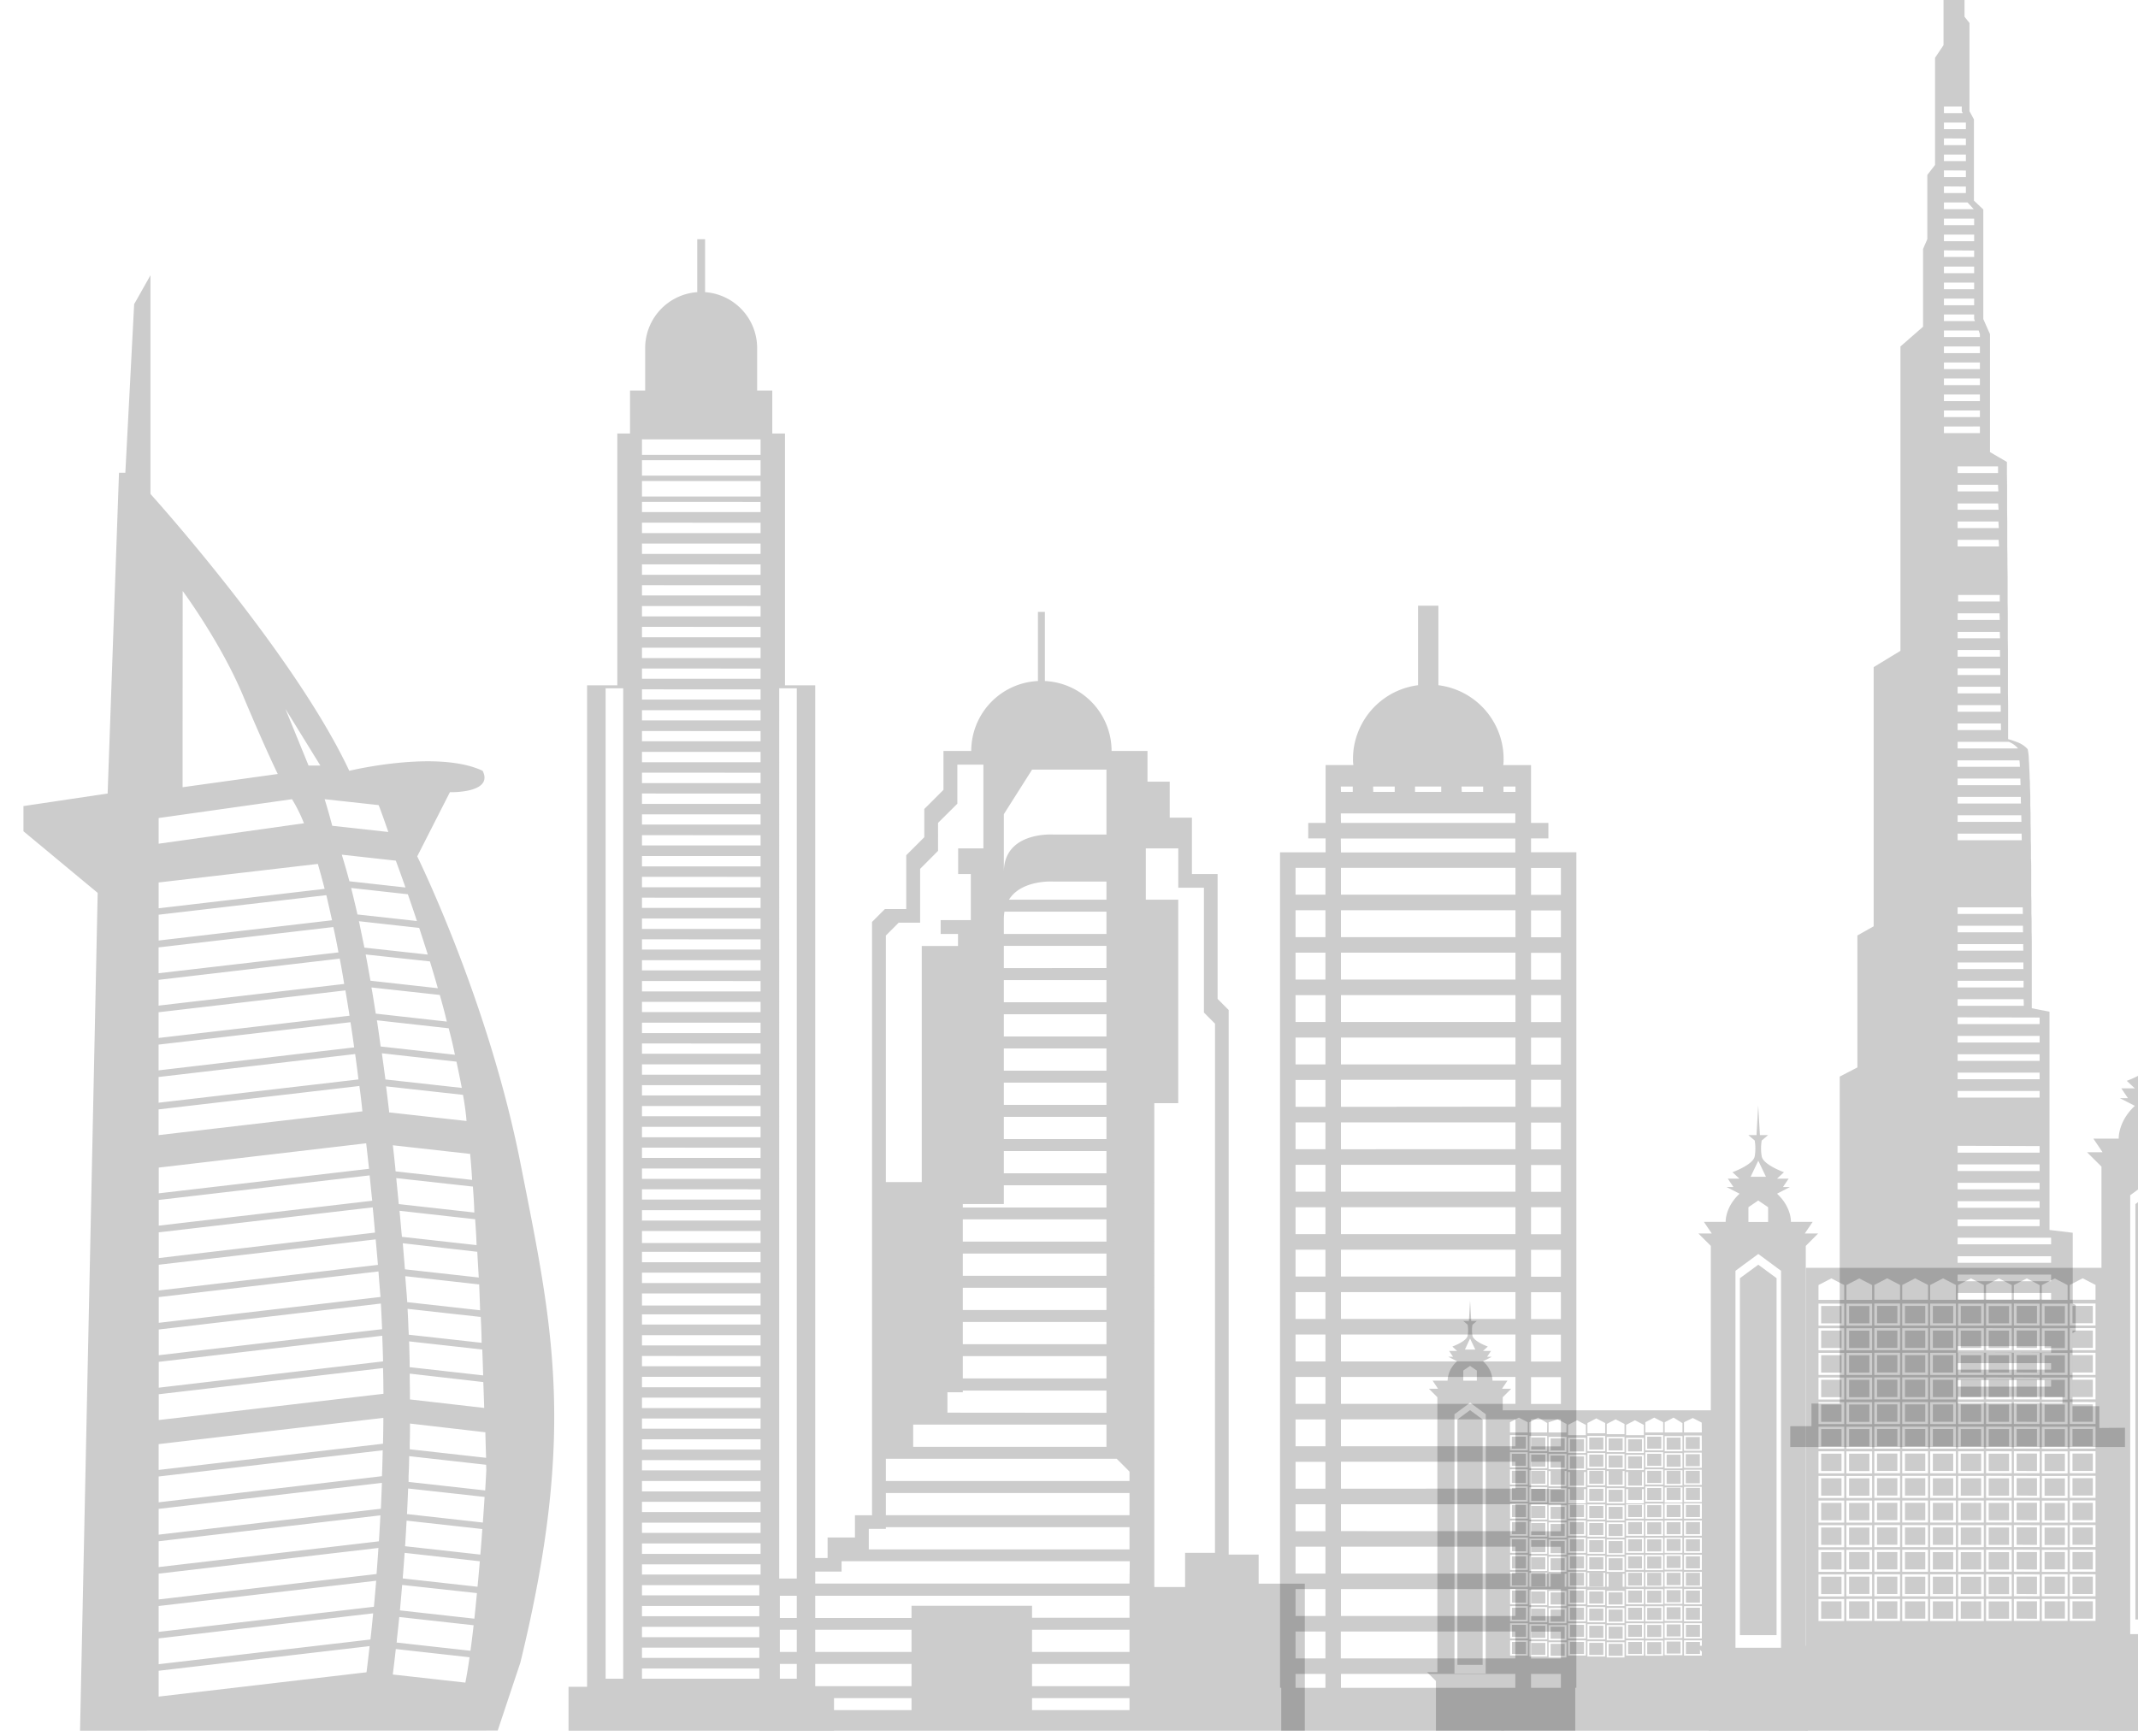 <svg xmlns="http://www.w3.org/2000/svg" viewBox="0 0 615.75 500"><defs><style>.cls-1{opacity:0.2;}</style></defs><g id="OBJECT"><g class="cls-1"><path d="M604.62,411.27V405H596.9V384l.91-.61v-7.55l-.85-.38V355.05l-6.7-.81V291.39l-5.1-1s0-.26,0-.75,0-1.09,0-1.91,0-2.06,0-3.38c0-.6,0-1.24,0-1.91,0-1,0-2.18,0-3.38,0-.62,0-1.25,0-1.9,0-1.08,0-2.22,0-3.39,0-.62,0-1.25,0-1.9,0-1.11,0-2.23-.05-3.39,0-.63,0-1.27,0-1.9,0-1.11,0-2.25-.06-3.39,0-.61,0-1.26,0-1.9,0-1.12,0-2.24-.05-3.38,0-.64,0-1.27,0-1.91,0-1.12,0-2.26,0-3.38,0-.64,0-1.27,0-1.91,0-1.13,0-2.26-.07-3.38,0-.63,0-1.27,0-1.9,0-1.14,0-2.28-.06-3.39,0-.65,0-1.28,0-1.9,0-1.16-.05-2.28-.06-3.39,0-.65,0-1.28,0-1.9,0-1.17-.07-2.29-.08-3.39,0-.65,0-1.28,0-1.9,0-1.19-.08-2.32-.1-3.38,0-.67,0-1.3-.08-1.91,0-1.25-.08-2.39-.13-3.38,0-.7-.07-1.34-.1-1.91a16.29,16.29,0,0,0-.32-3.1c0-.1-.12-.18-.18-.28a7.63,7.63,0,0,0-3-1.9,22.56,22.56,0,0,0-2.47-.82l0-2.57,0-1.9,0-3.39,0-1.9-.05-3.38,0-1.91,0-3.38,0-1.91,0-3.38,0-1.91-.05-3.38,0-1.9,0-3.39v-1.9l-.05-3.39,0-1.9,0-3.39,0-1.9-.05-3.38,0-1.91-.05-3.38,0-1.91,0-3.38,0-1.9-.05-3.39,0-1.9,0-3.39v-1.9l-.05-3.39,0-1.9v-1.32l-4.88-2.84v-34l-.46-1-1.2-2.72-.26-.6V60.33l-.15-.13-2-1.9-.55-.5V34.4l-1-1.86-.28-.49V6.64l-1.43-1.83v-12h-1l-2-48.82-.82,26.23-.81,1.63v13.44l-1.42,2.83V13l-2.44,3.65V47.51l-2.23,2.87v18.5l-1.23,2.84V94.1l-6.51,5.69v87.66l-7.71,4.69v74.65l-4.69,2.64v38l-5.08,2.64v94.18H521.7v6.51h-6.1v6H612v-5.55Zm-13.89-54.79v1.91H563.8v-1.91Zm-26.93,38v-1.88h26.93v1.88Zm26.93,3v1.89H563.8v-1.89Zm-26.93-7.88v-1.89h26.93v1.89Zm0-15.31v-1.9h26.93v1.9Zm0-5.29v-1.9h26.93V369Zm0-5.29v-1.9h26.93v1.9Zm23.61-60.07v1.9H563.8v-1.9Zm-23.61-3.39v-1.9h23.61v1.9Zm23.61,8.68v1.9H563.8v-1.9Zm0,5.29v1.9H563.8v-1.9Zm0,15.86v1.9H563.8V330Zm0,5.29v1.9H563.8v-1.9Zm0,5.29v1.9H563.8v-1.9Zm0,5.29v1.9H563.8v-1.9Zm0,5.28v1.91H563.8v-1.91Zm0-58.17v1.9H563.8V293Zm-4.56-3.38H563.8v-1.91h19C582.85,288.55,582.85,289.18,582.85,289.64Zm-.05-5.29h-19v-1.91h19C582.8,283.11,582.8,283.75,582.8,284.35Zm0-5.29h-19v-1.9h18.94C582.74,277.81,582.74,278.44,582.75,279.06Zm0-5.29H563.8v-1.9h18.89C582.69,272.52,582.71,273.15,582.71,273.77Zm-.07-5.29H563.8v-1.9h18.82C582.62,267.21,582.62,267.85,582.64,268.48Zm-.06-5.29H563.8v-1.9h18.76C582.56,261.93,582.58,262.58,582.58,263.19ZM582.27,242H563.8v-1.9h18.43C582.25,240.76,582.25,241.39,582.27,242Zm-.1-5.29H563.8v-1.9h18.34C582.15,235.47,582.17,236.1,582.17,236.75Zm-.12-5.29H563.8v-1.9H582C582,230.18,582,230.81,582.05,231.46Zm-.13-5.28H563.8v-1.91h18.06C581.89,224.88,581.91,225.51,581.92,226.18Zm-.17-5.29h-18V219h17.85C581.68,219.55,581.71,220.19,581.75,220.89Zm-3.21-7.19a6.77,6.77,0,0,1,2.67,1.9H563.8v-1.9Zm-2.24-3.39H563.8v-1.9h12.46Zm-.07-5.29H563.8v-1.9h12.41Zm-.06-5.28H563.8v-1.91h12.33Zm-.07-5.29H563.8v-1.91h12.27Zm-.08-5.29H563.8v-1.91H576Zm0-5.29H563.8V182h12.14Zm-.08-5.29H563.8v-1.9h12.07Zm0-5.29h-12v-1.9h12Zm-.21-15.86H563.8v-1.91h11.8Zm-.07-5.29H563.8v-1.9h11.75Zm-.06-5.29H563.8V145h11.67Zm-.07-5.29H563.8v-1.9h11.62Zm-.09-7.19,0,1.9H563.8v-1.9ZM594,404.21H563.8v-1.89H594ZM570.22,122.83v1.91H559.86v-1.91Zm0-4.6v1.9H559.86v-1.9Zm0-4.61v1.91H559.86v-1.91Zm0-4.62v1.91H559.86V109Zm0-4.6v1.9H559.86v-1.9Zm0-4.61v1.91H559.86V99.79Zm0-3.56v.85H559.86V95.19h10Zm-1.44-3.76h-8.92v-1.9h8.7v1.3ZM568.56,86v1.91h-8.7V86Zm0-4.6v1.9h-8.7v-1.9Zm0-4.62v1.9h-8.7v-1.9Zm0-4.61V74h-8.7v-1.9Zm0-4.6v1.9h-8.7v-1.9Zm0-4.62v1.9h-8.7v-1.9Zm-.13-2.71h-8.57V58.3h6.8Zm-2.25-6.51V55.6h-6.32V53.69Zm0-4.62V51h-6.32V49.07Zm0-4.6v1.9h-6.32v-1.9Zm0-4.61v1.91h-6.32V39.86Zm0-4.6v1.9h-6.32v-1.9Zm-.9-2.72h-5.42v-1.9H565v1.41Z"/></g><g class="cls-1"><path d="M23.05,498.46l5.08-241.3L6.75,239.41v-7.25L31,228.54l3.27-92.39H36.1L38.64,87.6l4.7-8.33v63S84.65,188,100.59,222c0,0,25.36-6.16,38.41,0,3.26,6.52-9.43,6.16-9.43,6.16l-9.41,18.48s20.47,41.48,29.7,88.22,16.31,77.17,0,144l-6.52,19.56ZM52.58,226.73,80,222.92S76.5,215.86,70,200.37s-17.39-30.16-17.39-30.16Zm36.28-6.25h3.4L82.2,204.17Zm-4.76,9.7L45.69,235.6V243l41.85-5.89A43.86,43.86,0,0,0,84.1,230.18Zm7.44,18.64-45.85,5.34v7.44L93.5,256C92.82,253.38,92.17,251,91.54,248.82Zm2.41,9-48.26,5.63v7.43l49.94-5.83Q94.78,261.22,94,257.86ZM96,267l-50.33,5.86v7.44l51.81-6C97,271.64,96.5,269.23,96,267Zm1.82,9.1-52.15,6.11v7.42l53.46-6.24C98.71,280.79,98.28,278.36,97.84,276.05Zm1.63,9.15-53.78,6.29v7.41l55-6.41C100.26,290,99.87,287.53,99.47,285.2Zm1.46,9.16-55.24,6.45v7.42L102,301.66C101.65,299.14,101.3,296.71,100.93,294.36Zm1.35,9.17-56.59,6.61v7.41l57.57-6.71C102.93,308.31,102.6,305.88,102.28,303.53Zm1.22,9.2-57.81,6.74v7.41l58.7-6.85Q104,316.28,103.5,312.73Zm2,16.5-59.76,7v7.41l60.57-7.06C106,334.07,105.74,331.62,105.45,329.23Zm1,9.24-60.76,7.08V353l61.48-7.17C106.93,343.29,106.69,340.86,106.45,338.47Zm.89,9.21-61.65,7.2v7.41L108,355C107.8,352.51,107.58,350.08,107.34,347.68Zm.85,9.22-62.5,7.31v7.41l63.13-7.37C108.63,361.75,108.41,359.29,108.19,356.9Zm.78,9.24-63.28,7.39v7.41l63.87-7.45C109.37,371,109.17,368.55,109,366.14Zm.72,9.24-64,7.48v7.41l64.33-7.5Q109.89,379.1,109.69,375.38Zm.39,9.28-64.39,7.52v7.44l64.61-7.57C110.26,389.62,110.19,387.14,110.08,384.66Zm.24,9.31-64.63,7.54v7.43l64.72-7.56C110.41,398.92,110.39,396.47,110.32,394ZM45.69,415.92v7.44l64.61-7.55c.07-2.45.09-4.93.11-7.45Zm0,9.33v7.43L110,425.16c.11-2.44.17-4.93.22-7.46Zm0,9.32V442l64-7.46v0c.11-2.44.22-4.91.3-7.46Zm0,9.33v7.44l63.44-7.42c.15-2.41.3-4.91.43-7.48Zm0,9.33v7.43l62.76-7.32c.18-2.4.37-4.9.54-7.51Zm0,9.32V470l62-7.23c.22-2.37.43-4.87.65-7.5Zm0,9.33v7.43l61-7.11c.26-2.3.52-4.82.78-7.54Zm0,9.32v7.44l59.87-7c.26-2.09.57-4.61.89-7.54ZM114,247.88l-15.57-1.72c.26.85.54,1.74.8,2.66.46,1.54.92,3.21,1.4,5l16.15,1.79C115.82,252.88,114.89,250.29,114,247.88Zm-4.94-16L93.5,230.18c.26.85.54,1.74.8,2.66.46,1.54.91,3.21,1.39,5l16.15,1.78C110.89,236.9,110,234.31,109.06,231.9Zm8.41,25.68-16.34-1.81.06.24c.15.61.31,1.22.46,1.85.41,1.74.87,3.58,1.3,5.54l17.13,1.89C119.21,262.62,118.32,260.05,117.47,257.58Zm3.27,9.69-17.37-1.93c.13.52.24,1.06.34,1.61.39,1.91.81,3.89,1.24,6l18.26,2C122.39,272.36,121.56,269.77,120.74,267.27Zm3.08,9.65-18.5-2c.07.39.13.78.22,1.17.39,2.05.76,4.18,1.15,6.39l19.41,2.16C125.36,282,124.6,279.44,123.82,276.92Zm2.85,9.66L107,284.4c0,.26.08.55.13.8.37,2.16.72,4.42,1.09,6.74l20.47,2.29C128.08,291.68,127.39,289.12,126.67,286.58Zm2.56,9.6-20.67-2.3c0,.15,0,.33.07.48q.51,3.42,1,7.06l21.39,2.39Q130.25,300,129.23,296.18ZM133,313.33c-.46-2.47-1-5-1.53-7.56L110,303.36c0,.06,0,.11,0,.17.33,2.35.66,4.78,1,7.31v.06Zm.32,2-22.13-2.45c.29,2.32.59,4.73.87,7.19,0,.11,0,.2,0,.31l22.3,2.48C134.17,320.38,133.8,317.86,133.34,315.29Zm2,17-22.18-2.48c.26,2.22.5,4.48.74,6.79,0,.23,0,.49.09.74l22,2.45C135.82,337.23,135.63,334.7,135.39,332.27Zm.8,9.41-22-2.43c.2,2.13.42,4.3.64,6.54,0,.31.06.63.08.94l21.76,2.43C136.56,346.64,136.36,344.14,136.19,341.68Zm.65,9.41-21.71-2.43c.21,2.07.39,4.17.58,6.35.05.39.09.76.11,1.15l21.5,2.39C137.19,356.07,137,353.57,136.84,351.09Zm.61,9.37L116,358.07c.17,2,.34,4.09.52,6.18,0,.43.09.89.11,1.33l21.26,2.36C137.73,365.47,137.6,363,137.45,360.46Zm.52,9.4-21.19-2.37c.15,2,.32,4,.48,6,0,.35.06.71.08,1.06,0,.13,0,.29,0,.42l21,2.34Q138.16,373.64,138,369.86Zm.48,9.37-21-2.33c.11,2,.2,3.91.26,5.87.05.52.07,1.06.07,1.58l21,2.33C138.69,384.25,138.58,381.77,138.45,379.23Zm.44,9.38-21-2.34c.07,1.93.11,3.87.16,5.78,0,.54,0,1.11,0,1.65l21.17,2.37C139.08,393.68,139,391.2,138.89,388.61Zm.63,16.83c-.07-2.32-.16-4.82-.26-7.45L118,395.62c0,1.93.06,3.84.06,5.76,0,.56,0,1.13,0,1.67Zm.26,7L118.08,410c0,2,0,3.87-.08,5.78,0,.55,0,1.09,0,1.63l22,2.46C139.93,418.05,139.86,415.53,139.78,412.44Zm.26,9.37-22.13-2.48c0,2-.09,3.92-.17,5.83,0,.54,0,1.06,0,1.59l22.07,2.45c.21-3.63.32-5.84.32-5.84S140.06,422.81,140,421.81Zm-22.43,6.83c-.07,2-.16,4-.25,5.89v0c0,.5-.06,1-.08,1.48l21.85,2.44c.19-2.74.37-5.24.5-7.38Zm-.44,9.26c-.11,2.06-.22,4.06-.35,6,0,.46-.06.91-.09,1.37l21.68,2.41c.22-2.56.41-5,.57-7.36Zm-.56,9.28q-.24,3.19-.46,6.16c-.05.41-.07.82-.09,1.21l21.54,2.39c.24-2.47.46-4.95.66-7.34Zm-.72,9.24c-.18,2.2-.37,4.31-.55,6.33,0,.35-.06.69-.11,1l21.46,2.39c.26-2.43.5-4.89.74-7.37Zm-.83,9.24c-.24,2.35-.46,4.52-.7,6.54,0,.26,0,.55-.08.81l21.28,2.37q.49-3.53.91-7.35Zm-1,9.22c-.28,2.6-.56,4.86-.8,6.78,0,.2-.05.37-.07.56l20.91,2.33c.42-2.2.83-4.65,1.2-7.3Z"/><path d="M362.49,456.11v-8.37h-8.63V290.9l-3.19-3.21V251.74h-7.39V235.49h-6.4V225.14h-6.4v-8.86H320.14a20.18,20.18,0,0,0-19.21-20.14V176.23h-2v19.91a20.18,20.18,0,0,0-19.21,20.14h-8v11.21L266.2,233v8.12L261,246.32v15.5h-6.15l-3.7,3.71V436.41h-4.92v6.41h-7.88v5.91H230v5.9H218.69v43.83h157.1V456.11ZM289.11,234.5l.53-.85,7.61-12h21.41v18.71H303.39s-14.28-1-14.28,10.83Zm29.55,19.4v5.22H290.59c3.6-5.84,12.8-5.22,12.8-5.22Zm-29.55,10.84a12.21,12.21,0,0,1,.18-2.17h29.37V269H289.11Zm0,7.68h29.55v6.4H289.11Zm0,9.85h29.55v6.4H289.11Zm0,9.85h29.55v6.4H289.11Zm0,9.85h29.55v6.4H289.11Zm0,9.85h29.55v6.4H289.11Zm0,9.85h29.55v6.4H289.11Zm0,9.85h29.55v6.4H289.11Zm0,15.26v-5.41h29.55v6.4H277.29v-1Zm-16.25,60.08V401h4.43v-.5h41.37v6.4Zm45.8,3.45v6.4H263v-6.4ZM277.29,397v-6.41h41.37V397Zm0-9.85v-6.41h41.37v6.41Zm0-9.85v-6.4h41.37v6.4Zm0-9.85v-6.41h41.37v6.41Zm0-9.85v-6.41h41.37v6.41Zm-22.16-88.15,3.7-3.71H265v-15.5l5.16-5.18V237l5.56-5.53V220.22h7.5v24.13h-7.27v7.39h3.65V265h-8.69V269h5v3.45H265.47v68H255.13Zm7.39,223.09H224.6v-3.45h37.92Zm0-6.9H224.6v-6.4h37.92Zm0-9.85H224.6v-6.4h37.92Zm62.78,16.75H297.23v-3.45H325.3Zm0-6.9H297.23v-6.4H325.3Zm0-9.85H297.23v-6.4H325.3Zm0-9.85H297.23v-3.45H262.52V466H224.6v-6.4H325.3Zm0-9.85H234v-3.45h8.38v-3h83Zm0-9.85H250.21v-5.91h4.92v-.49H325.3Zm0-9.85H255.13V430H325.3Zm0-9.85H255.13v-6.4h66.49l3.68,3.7Zm24.62,20.69h-8.61v9.85h-8.86V317.73h6.89V259.12H330V244.35h9.35v11.33h7.39v35.95l3.19,3.21Z"/><path d="M240.2,485.81v12.65H163.74V485.81h5.34V197.38h8.71V124.85h3.66V112.48h4.36V100.25a16.15,16.15,0,0,1,15-16.11V68.9h2.25V84.14a16.15,16.15,0,0,1,15,16.11v12.23h4.36v12.37h3.66v72.53h8.71V485.81Zm-21.15-5.27H184.89v2.95h34.16Zm0-6H184.89v2.95h34.16Zm0-6H184.89v3h34.16Zm0-6H184.89v2.95h34.16Zm0-6H184.89v2.94h34.16Zm0-6H184.89v2.95h34.16Zm0-6H184.89v3h34.16Zm0-6H184.89v2.95h34.16Zm0-6H184.89v2.95h34.16Zm0-6H184.89v3h34.16Zm0-6H184.89v2.95h34.16Zm0-6H184.89v2.95h34.16Zm0-6H184.89v2.95h34.16Zm0-6H184.89v3h34.16Zm0-6H184.89v3h34.16Zm0-6H184.89v2.95h34.16Zm0-6H184.89v2.95h34.16Zm0-6H184.89v2.95h34.16Zm0-6H184.89V376h34.16Zm0-6H184.89v3h34.16Zm0-6H184.89v3h34.16Zm0-6H184.89V358h34.16Zm0-6H184.89v3h34.16Zm0-6H184.89v2.95h34.16Zm0-6H184.89v3h34.16Zm0-6H184.89v2.95h34.16Zm0-6H184.89v3h34.16Zm0-6H184.89v2.95h34.16Zm0-6H184.89v2.95h34.16Zm0-6H184.89v3h34.16Zm0-6H184.89v2.95h34.16Zm0-6H184.89v3h34.16Zm0-6H184.89v2.95h34.16Zm0-6H184.89v3h34.16Zm0-6H184.89v2.95h34.16Zm0-6H184.89v2.95h34.16Zm0-6H184.89v3h34.16Zm0-6H184.89v2.95h34.16Zm0-6H184.89v3h34.16Zm0-6H184.89v3h34.16Zm0-6H184.89v2.95h34.16Zm0-6H184.89v2.95h34.16Zm0-6H184.89v3h34.16Zm0-6H184.89v3h34.16Zm0-6H184.89v3h34.16Zm0-6H184.89v2.95h34.16Zm0-6H184.89v2.95h34.16Zm0-6H184.89v2.95h34.16Zm0-6H184.89v2.95h34.16Zm0-6H184.89v3h34.16Zm0-6H184.89v3h34.16Zm0-6H184.89v3h34.16Zm0-6H184.89v2.95h34.16Zm0-6H184.89v3h34.16Zm0-6H184.89v3h34.16Zm0-6H184.89v3h34.16Zm0-6H184.89v2.95h34.16Zm0-6H184.89V143h34.16Zm0-6H184.89V137h34.16Zm0-6H184.89V131h34.16Zm-39.57,71.69h-5.06V483.49h5.06Zm50,0h-5.06V483.49h5.06Z"/></g><g class="cls-1"><path d="M449.54,245.47h-8.6v-4h5V237h-5V220.35h-8a10.45,10.45,0,0,0,.1-1.77,20.91,20.91,0,0,0-1.32-7.38,21.43,21.43,0,0,0-17.46-13.85v-22.9H408.4v22.9A21.43,21.43,0,0,0,391,211.19a20.7,20.7,0,0,0-1.33,7.38,9.52,9.52,0,0,0,.11,1.77h-8V237h-5v4.48h5v4H368.65V486.09H369v12.37h84.68V486.09H454V245.47Zm-13.08-18.94v1.55H433v-1.55Zm-41,0h6.22v1.55H395.5Zm12.07,0h7.55v1.55h-7.55Zm13.4,0h6.22v1.55H421Zm-34.77,0h3.44v1.55H386.2Zm0,7.75h50.26V237H386.2Zm0,7.23h50.26v4H386.2Zm0,236.13v-7.75h50.26v7.75Zm50.26,4.47v4H386.2v-4ZM386.2,465.42v-7.75h50.26v7.75Zm0-12.22v-7.75h50.26v7.75Zm0-12.22v-7.74h50.26V441Zm0-12.22V421h50.26v7.74Zm0-12.22V408.8h50.26v7.74Zm0-12.22v-7.74h50.26v7.74Zm0-12.22v-7.75h50.26v7.75Zm0-12.22v-7.74h50.26v7.74Zm0-12.22v-7.74h50.26v7.74Zm0-12.22V347.7h50.26v7.74Zm0-12.22v-7.74h50.26v7.74Zm0-12.22v-7.74h50.26V331Zm0-12.22V311h50.26v7.74Zm0-12.22v-7.74h50.26v7.74Zm0-12.22V286.6h50.26v7.74Zm0-12.22v-7.74h50.26v7.74Zm0-12.22v-7.74h50.26v7.74Zm0-12.22v-7.74h50.26v7.74Zm-13.08-7.74h8.61v7.74h-8.61Zm0,12.22h8.61v7.74h-8.61Zm0,12.22h8.61v7.74h-8.61Zm0,12.22h8.61v7.74h-8.61Zm0,12.22h8.61v7.74h-8.61Zm0,12.22h8.61v7.74h-8.61Zm0,12.22h8.61V331h-8.61Zm0,12.22h8.61v7.74h-8.61Zm0,12.22h8.61v7.74h-8.61Zm0,12.22h8.61v7.74h-8.61Zm0,12.22h8.61v7.74h-8.61Zm0,12.21h8.61v7.75h-8.61Zm0,12.23h8.61v7.74h-8.61Zm0,12.22h8.61v7.74h-8.61Zm0,12.22h8.61v7.74h-8.61Zm0,12.22h8.61V441h-8.61Zm0,12.21h8.61v7.75h-8.61Zm0,12.22h8.61v7.75h-8.61Zm0,12.22h8.61v7.75h-8.61Zm8.61,12.22v4h-8.61v-4Zm67.81,4h-8.6v-4h8.6Zm0-8.43h-8.6v-7.75h8.6Zm0-12.22h-8.6v-7.75h8.6Zm0-12.22h-8.6v-7.75h8.6Zm0-12.22h-8.6v-7.74h8.6Zm0-12.22h-8.6V421h8.6Zm0-12.22h-8.6V408.8h8.6Zm0-12.22h-8.6v-7.74h8.6Zm0-12.22h-8.6v-7.75h8.6Zm0-12.22h-8.6v-7.74h8.6Zm0-12.22h-8.6v-7.74h8.6Zm0-12.22h-8.6V347.7h8.6Zm0-12.22h-8.6v-7.74h8.6Zm0-12.22h-8.6v-7.74h8.6Zm0-12.22h-8.6V311h8.6Zm0-12.22h-8.6v-7.74h8.6Zm0-12.22h-8.6V286.6h8.6Zm0-12.22h-8.6v-7.74h8.6Zm0-12.22h-8.6v-7.74h8.6Zm0-12.22h-8.6v-7.74h8.6Z"/></g><g class="cls-1"><path d="M607.54,498.46H520.07V365.14h87.47Zm-76.4-128.35-3.71-1.92-3.7,1.92v4.26h7.41Zm0,5.35h-7.41v6.34h7.41Zm-.78,5.68H524.5v-5h5.86Zm.78,1.41h-7.41v6.34h7.41Zm-.78,5.68H524.5v-5h5.86Zm.78,1.41h-7.41V396h7.41Zm-.78,5.68H524.5v-5h5.86Zm.78,1.41h-7.41v6.34h7.41Zm-.78,5.67H524.5v-5h5.86Zm.78,1.42h-7.41v6.34h7.41Zm-.78,5.68H524.5v-5h5.86Zm.78,1.41h-7.41v6.34h7.41Zm-.78,5.67H524.5v-5h5.86Zm.78,1.41h-7.41v6.35h7.41Zm-.78,5.68H524.5v-5h5.86Zm.78,1.41h-7.41v6.35h7.41Zm-.78,5.68H524.5v-5h5.86Zm.78,1.41h-7.41v6.35h7.41Zm-.78,5.68H524.5v-5h5.86Zm.78,1.41h-7.41v6.35h7.41Zm-.78,5.68H524.5v-5h5.86Zm.78,1.41h-7.41v6.34h7.41Zm-.78,5.68H524.5v-5h5.86Zm.78,1.41h-7.41v6.34h7.41Zm-.78,5.68H524.5v-5h5.86Zm.78,1.41h-7.41v6.34h7.41Zm-.78,5.68H524.5v-5h5.86Zm8.82-96.1-3.71-1.92-3.7,1.92v4.26h7.41Zm0,5.35h-7.41v6.34h7.41Zm-.78,5.68h-5.86v-5h5.86Zm.78,1.41h-7.41v6.34h7.41Zm-.78,5.68h-5.86v-5h5.86Zm.78,1.41h-7.41V396h7.41Zm-.78,5.68h-5.86v-5h5.86Zm.78,1.41h-7.41v6.34h7.41Zm-.78,5.67h-5.86v-5h5.86Zm.78,1.42h-7.41v6.34h7.41Zm-.78,5.68h-5.86v-5h5.86Zm.78,1.41h-7.41v6.34h7.41Zm-.78,5.67h-5.86v-5h5.86Zm.78,1.41h-7.41v6.35h7.41Zm-.78,5.68h-5.86v-5h5.86Zm.78,1.41h-7.41v6.35h7.41Zm-.78,5.68h-5.86v-5h5.86Zm.78,1.41h-7.41v6.35h7.41Zm-.78,5.68h-5.86v-5h5.86Zm.78,1.41h-7.41v6.35h7.41Zm-.78,5.68h-5.86v-5h5.86Zm.78,1.41h-7.41v6.34h7.41ZM538.4,452h-5.86v-5h5.86Zm.78,1.41h-7.41v6.34h7.41Zm-.78,5.68h-5.86v-5h5.86Zm.78,1.41h-7.41v6.34h7.41Zm-.78,5.68h-5.86v-5h5.86Zm8.82-96.1-3.7-1.92-3.71,1.92v4.26h7.41Zm0,5.35h-7.41v6.34h7.41Zm-.77,5.68h-5.86v-5h5.86Zm.77,1.41h-7.41v6.34h7.41Zm-.77,5.68h-5.86v-5h5.86Zm.77,1.41h-7.41V396h7.41Zm-.77,5.68h-5.86v-5h5.86Zm.77,1.41h-7.41v6.34h7.41Zm-.77,5.67h-5.86v-5h5.86Zm.77,1.42h-7.41v6.34h7.41Zm-.77,5.68h-5.86v-5h5.86Zm.77,1.41h-7.41v6.34h7.41Zm-.77,5.67h-5.86v-5h5.86Zm.77,1.41h-7.41v6.35h7.41Zm-.77,5.68h-5.86v-5h5.86Zm.77,1.41h-7.41v6.35h7.41Zm-.77,5.68h-5.86v-5h5.86Zm.77,1.41h-7.41v6.35h7.41Zm-.77,5.68h-5.86v-5h5.86Zm.77,1.41h-7.41v6.35h7.41Zm-.77,5.68h-5.86v-5h5.86Zm.77,1.41h-7.41v6.34h7.41Zm-.77,5.68h-5.86v-5h5.86Zm.77,1.41h-7.41v6.34h7.41Zm-.77,5.68h-5.86v-5h5.86Zm.77,1.41h-7.41v6.34h7.41Zm-.77,5.68h-5.86v-5h5.86Zm8.82-96.1-3.71-1.92-3.71,1.92v4.26h7.42Zm0,5.35h-7.42v6.34h7.42Zm-.78,5.68h-5.86v-5h5.86Zm.78,1.41h-7.42v6.34h7.42Zm-.78,5.68h-5.86v-5h5.86Zm.78,1.41h-7.42V396h7.42Zm-.78,5.68h-5.86v-5h5.86Zm.78,1.41h-7.42v6.34h7.42Zm-.78,5.67h-5.86v-5h5.86Zm.78,1.42h-7.42v6.34h7.42Zm-.78,5.68h-5.86v-5h5.86Zm.78,1.41h-7.42v6.34h7.42Zm-.78,5.67h-5.86v-5h5.86Zm.78,1.41h-7.42v6.35h7.42Zm-.78,5.68h-5.86v-5h5.86Zm.78,1.41h-7.42v6.35h7.42Zm-.78,5.68h-5.86v-5h5.86Zm.78,1.41h-7.42v6.35h7.42Zm-.78,5.68h-5.86v-5h5.86Zm.78,1.41h-7.42v6.35h7.42Zm-.78,5.68h-5.86v-5h5.86Zm.78,1.41h-7.42v6.34h7.42Zm-.78,5.68h-5.86v-5h5.86Zm.78,1.41h-7.42v6.34h7.42Zm-.78,5.68h-5.86v-5h5.86Zm.78,1.41h-7.42v6.34h7.42Zm-.78,5.68h-5.86v-5h5.86Zm8.82-96.1-3.71-1.92-3.71,1.92v4.26h7.42Zm0,5.35h-7.42v6.34h7.42Zm-.78,5.68h-5.86v-5h5.86Zm.78,1.41h-7.42v6.34h7.42Zm-.78,5.68h-5.86v-5h5.86Zm.78,1.41h-7.42V396h7.42Zm-.78,5.68h-5.86v-5h5.86Zm.78,1.41h-7.42v6.34h7.42Zm-.78,5.67h-5.86v-5h5.86Zm.78,1.42h-7.42v6.34h7.42Zm-.78,5.68h-5.86v-5h5.86Zm.78,1.41h-7.42v6.34h7.42Zm-.78,5.67h-5.86v-5h5.86Zm.78,1.41h-7.42v6.35h7.42Zm-.78,5.68h-5.86v-5h5.86Zm.78,1.41h-7.42v6.35h7.42Zm-.78,5.68h-5.86v-5h5.86Zm.78,1.41h-7.42v6.35h7.42Zm-.78,5.68h-5.86v-5h5.86Zm.78,1.41h-7.42v6.35h7.42Zm-.78,5.68h-5.86v-5h5.86Zm.78,1.41h-7.42v6.34h7.42Zm-.78,5.68h-5.86v-5h5.86Zm.78,1.41h-7.42v6.34h7.42Zm-.78,5.68h-5.86v-5h5.86Zm.78,1.41h-7.42v6.34h7.42Zm-.78,5.68h-5.86v-5h5.86Zm8.82-96.1-3.71-1.92-3.7,1.92v4.26h7.41Zm0,5.35h-7.41v6.34h7.41Zm-.77,5.68h-5.87v-5h5.87Zm.77,1.41h-7.41v6.34h7.41Zm-.77,5.68h-5.87v-5h5.87Zm.77,1.41h-7.41V396h7.41Zm-.77,5.68h-5.87v-5h5.87Zm.77,1.41h-7.41v6.34h7.41Zm-.77,5.67h-5.87v-5h5.87Zm.77,1.42h-7.41v6.34h7.41Zm-.77,5.68h-5.87v-5h5.87Zm.77,1.41h-7.41v6.34h7.41Zm-.77,5.67h-5.87v-5h5.87Zm.77,1.41h-7.41v6.35h7.41Zm-.77,5.68h-5.87v-5h5.87Zm.77,1.41h-7.41v6.35h7.41Zm-.77,5.68h-5.87v-5h5.87Zm.77,1.41h-7.41v6.35h7.41Zm-.77,5.68h-5.87v-5h5.87Zm.77,1.41h-7.41v6.35h7.41Zm-.77,5.68h-5.87v-5h5.87Zm.77,1.41h-7.41v6.34h7.41Zm-.77,5.68h-5.87v-5h5.87Zm.77,1.41h-7.41v6.34h7.41Zm-.77,5.68h-5.87v-5h5.87Zm.77,1.41h-7.41v6.34h7.41Zm-.77,5.68h-5.87v-5h5.87Zm8.81-96.1-3.71-1.92-3.7,1.92v4.26h7.41Zm0,5.35H572v6.34h7.41Zm-.77,5.68h-5.87v-5h5.87Zm.77,1.41H572v6.34h7.41Zm-.77,5.68h-5.87v-5h5.87Zm.77,1.41H572V396h7.41Zm-.77,5.68h-5.87v-5h5.87Zm.77,1.41H572v6.34h7.41Zm-.77,5.67h-5.87v-5h5.87Zm.77,1.42H572v6.34h7.41Zm-.77,5.68h-5.87v-5h5.87Zm.77,1.41H572v6.34h7.41Zm-.77,5.67h-5.87v-5h5.87Zm.77,1.41H572v6.35h7.41Zm-.77,5.68h-5.87v-5h5.87Zm.77,1.41H572v6.35h7.41Zm-.77,5.68h-5.87v-5h5.87Zm.77,1.41H572v6.35h7.41Zm-.77,5.68h-5.87v-5h5.87Zm.77,1.41H572v6.35h7.41Zm-.77,5.68h-5.87v-5h5.87Zm.77,1.41H572v6.34h7.41Zm-.77,5.68h-5.87v-5h5.87Zm.77,1.41H572v6.34h7.41Zm-.77,5.68h-5.87v-5h5.87Zm.77,1.41H572v6.34h7.41Zm-.77,5.68h-5.87v-5h5.87Zm8.81-96.1-3.7-1.92L580,370.11v4.26h7.41Zm0,5.35H580v6.34h7.41Zm-.77,5.68H580.8v-5h5.86Zm.77,1.41H580v6.34h7.41Zm-.77,5.68H580.8v-5h5.86Zm.77,1.41H580V396h7.41Zm-.77,5.68H580.8v-5h5.86Zm.77,1.41H580v6.34h7.41Zm-.77,5.67H580.8v-5h5.86Zm.77,1.42H580v6.34h7.41Zm-.77,5.68H580.8v-5h5.86Zm.77,1.41H580v6.34h7.41Zm-.77,5.67H580.8v-5h5.86Zm.77,1.41H580v6.35h7.41Zm-.77,5.68H580.8v-5h5.86Zm.77,1.41H580v6.35h7.41Zm-.77,5.68H580.8v-5h5.86Zm.77,1.41H580v6.35h7.41Zm-.77,5.68H580.8v-5h5.86Zm.77,1.41H580v6.35h7.41Zm-.77,5.68H580.8v-5h5.86Zm.77,1.41H580v6.34h7.41Zm-.77,5.68H580.8v-5h5.86Zm.77,1.41H580v6.34h7.41Zm-.77,5.68H580.8v-5h5.86Zm.77,1.41H580v6.34h7.41Zm-.77,5.68H580.8v-5h5.86Zm8.82-96.1-3.71-1.92-3.71,1.92v4.26h7.42Zm0,5.35h-7.42v6.34h7.42Zm-.78,5.68h-5.86v-5h5.86Zm.78,1.41h-7.42v6.34h7.42Zm-.78,5.68h-5.86v-5h5.86Zm.78,1.41h-7.42V396h7.42Zm-.78,5.68h-5.86v-5h5.86Zm.78,1.41h-7.42v6.34h7.42Zm-.78,5.67h-5.86v-5h5.86Zm.78,1.42h-7.42v6.34h7.42Zm-.78,5.68h-5.86v-5h5.86Zm.78,1.41h-7.42v6.34h7.42Zm-.78,5.67h-5.86v-5h5.86Zm.78,1.41h-7.42v6.35h7.42Zm-.78,5.68h-5.86v-5h5.86Zm.78,1.41h-7.42v6.35h7.42Zm-.78,5.68h-5.86v-5h5.86Zm.78,1.41h-7.42v6.35h7.42Zm-.78,5.68h-5.86v-5h5.86Zm.78,1.41h-7.42v6.35h7.42Zm-.78,5.68h-5.86v-5h5.86Zm.78,1.41h-7.42v6.34h7.42ZM594.7,452h-5.86v-5h5.86Zm.78,1.41h-7.42v6.34h7.42Zm-.78,5.68h-5.86v-5h5.86Zm.78,1.41h-7.42v6.34h7.42Zm-.78,5.68h-5.86v-5h5.86Zm8.82-96.1-3.71-1.92-3.71,1.92v4.26h7.42Zm0,5.35H596.1v6.34h7.42Zm-.78,5.68h-5.86v-5h5.86Zm.78,1.41H596.1v6.34h7.42Zm-.78,5.68h-5.86v-5h5.86Zm.78,1.41H596.1V396h7.42Zm-.78,5.68h-5.86v-5h5.86Zm.78,1.41H596.1v6.34h7.42Zm-.78,5.67h-5.86v-5h5.86Zm.78,1.42H596.1v6.34h7.42Zm-.78,5.68h-5.86v-5h5.86Zm.78,1.41H596.1v6.34h7.42Zm-.78,5.67h-5.86v-5h5.86Zm.78,1.41H596.1v6.35h7.42Zm-.78,5.68h-5.86v-5h5.86Zm.78,1.41H596.1v6.35h7.42Zm-.78,5.68h-5.86v-5h5.86Zm.78,1.41H596.1v6.35h7.42Zm-.78,5.68h-5.86v-5h5.86Zm.78,1.41H596.1v6.35h7.42Zm-.78,5.68h-5.86v-5h5.86Zm.78,1.41H596.1v6.34h7.42Zm-.78,5.68h-5.86v-5h5.86Zm.78,1.41H596.1v6.34h7.42Zm-.78,5.68h-5.86v-5h5.86Zm.78,1.41H596.1v6.34h7.42Zm-.78,5.68h-5.86v-5h5.86Z"/><path d="M492.92,498.46H432.38V406.18h60.54ZM440,409.62l-2.57-1.33-2.56,1.33v2.95H440Zm0,3.71h-5.13v4.39H440Zm-.54,3.92h-4.05v-3.47h4.05Zm.54,1h-5.13v4.39H440Zm-.54,3.93h-4.05v-3.47h4.05Zm.54,1h-5.13v4.39H440Zm-.54,3.93h-4.05V423.6h4.05Zm.54,1h-5.13v4.39H440ZM439.5,432h-4.05v-3.47h4.05Zm.54,1h-5.13v4.39H440Zm-.54,3.93h-4.05v-3.47h4.05Zm.54,1h-5.13v4.39H440Zm-.54,3.93h-4.05v-3.47h4.05Zm.54,1h-5.13v4.39H440Zm-.54,3.93h-4.05v-3.47h4.05Zm.54,1h-5.13v4.39H440Zm-.54,3.93h-4.05v-3.47h4.05Zm.54,1h-5.13V457H440Zm-.54,3.93h-4.05V453h4.05Zm.54,1h-5.13v4.39H440Zm-.54,3.93h-4.05v-3.48h4.05Zm.54,1h-5.13v4.39H440Zm-.54,3.93h-4.05v-3.47h4.05Zm.54,1h-5.13v4.39H440Zm-.54,3.93h-4.05v-3.47h4.05Zm.54,1h-5.13v4.39H440Zm-.54,3.93h-4.05v-3.47h4.05Zm6.11-66.52L443,408.29l-2.56,1.33v2.95h5.13Zm0,3.71h-5.13v4.39h5.13Zm-.54,3.92H441v-3.47h4.06Zm.54,1h-5.13v4.39h5.13Zm-.54,3.93H441v-3.47h4.06Zm.54,1h-5.13v4.39h5.13Zm-.54,3.93H441V423.6h4.06Zm.54,1h-5.13v4.39h5.13Zm-.54,3.93H441v-3.47h4.06Zm.54,1h-5.13v4.39h5.13Zm-.54,3.93H441v-3.47h4.06Zm.54,1h-5.13v4.39h5.13Zm-.54,3.93H441v-3.47h4.06Zm.54,1h-5.13v4.39h5.13Zm-.54,3.93H441v-3.47h4.06Zm.54,1h-5.13v4.39h5.13Zm-.54,3.93H441v-3.47h4.06Zm.54,1h-5.13V457h5.13Zm-.54,3.93H441V453h4.06Zm.54,1h-5.13v4.39h5.13Zm-.54,3.93H441v-3.48h4.06Zm.54,1h-5.13v4.39h5.13Zm-.54,3.93H441v-3.47h4.06Zm.54,1h-5.13v4.39h5.13Zm-.54,3.93H441v-3.47h4.06Zm.54,1h-5.13v4.39h5.13Zm-.54,3.93H441v-3.47h4.06Zm6.1-66.52-2.56-1.33L446,409.62v2.95h5.13Zm0,3.71H446v4.39h5.13Zm-.54,3.92h-4.05v-3.47h4.05Zm.54,1H446v4.39h5.13Zm-.54,3.93h-4.05v-3.47h4.05Zm.54,1H446v4.39h5.13Zm-.54,3.93h-4.05V423.6h4.05Zm.54,1H446v4.39h5.13Zm-.54,3.93h-4.05v-3.47h4.05Zm.54,1H446v4.39h5.13Zm-.54,3.93h-4.05v-3.47h4.05Zm.54,1H446v4.39h5.13Zm-.54,3.93h-4.05v-3.47h4.05Zm.54,1H446v4.39h5.13Zm-.54,3.93h-4.05v-3.47h4.05Zm.54,1H446v4.39h5.13Zm-.54,3.93h-4.05v-3.47h4.05Zm.54,1H446V457h5.13Zm-.54,3.93h-4.05V453h4.05Zm.54,1H446v4.39h5.13Zm-.54,3.93h-4.05v-3.48h4.05Zm.54,1H446v4.39h5.13Zm-.54,3.93h-4.05v-3.47h4.05Zm.54,1H446v4.39h5.13Zm-.54,3.93h-4.05v-3.47h4.05Zm.54,1H446v4.39h5.13Zm-.54,3.93h-4.05v-3.47h4.05Zm6.11-66.52-2.57-1.33-2.56,1.33v2.95h5.13Zm0,3.71h-5.13v4.39h5.13Zm-.54,3.92h-4.05v-3.47h4.05Zm.54,1h-5.13v4.39h5.13Zm-.54,3.93h-4.05v-3.47h4.05Zm.54,1h-5.13v4.39h5.13Zm-.54,3.93h-4.05V423.6h4.05Zm.54,1h-5.13v4.39h5.13ZM456.2,432h-4.05v-3.47h4.05Zm.54,1h-5.13v4.39h5.13Zm-.54,3.93h-4.05v-3.47h4.05Zm.54,1h-5.13v4.39h5.13Zm-.54,3.93h-4.05v-3.47h4.05Zm.54,1h-5.13v4.39h5.13Zm-.54,3.93h-4.05v-3.47h4.05Zm.54,1h-5.13v4.39h5.13Zm-.54,3.93h-4.05v-3.47h4.05Zm.54,1h-5.13V457h5.13Zm-.54,3.93h-4.05V453h4.05Zm.54,1h-5.13v4.39h5.13Zm-.54,3.93h-4.05v-3.48h4.05Zm.54,1h-5.13v4.39h5.13Zm-.54,3.93h-4.05v-3.47h4.05Zm.54,1h-5.13v4.39h5.13Zm-.54,3.93h-4.05v-3.47h4.05Zm.54,1h-5.13v4.39h5.13Zm-.54,3.93h-4.05v-3.47h4.05Zm6.1-66.52-2.56-1.33-2.56,1.33v2.95h5.12Zm0,3.71h-5.12v4.39h5.12Zm-.53,3.92h-4.06v-3.47h4.06Zm.53,1h-5.12v4.39h5.12Zm-.53,3.93h-4.06v-3.47h4.06Zm.53,1h-5.12v4.39h5.12Zm-.53,3.93h-4.06V423.6h4.06Zm.53,1h-5.12v4.39h5.12Zm-.53,3.93h-4.06v-3.47h4.06Zm.53,1h-5.12v4.39h5.12Zm-.53,3.93h-4.06v-3.47h4.06Zm.53,1h-5.12v4.39h5.12Zm-.53,3.93h-4.06v-3.47h4.06Zm.53,1h-5.12v4.39h5.12Zm-.53,3.93h-4.06v-3.47h4.06Zm.53,1h-5.12v4.39h5.12Zm-.53,3.93h-4.06v-3.47h4.06Zm.53,1h-5.12V457h5.12Zm-.53,3.93h-4.06V453h4.06Zm.53,1h-5.12v4.39h5.12Zm-.53,3.93h-4.06v-3.48h4.06Zm.53,1h-5.12v4.39h5.12Zm-.53,3.93h-4.06v-3.47h4.06Zm.53,1h-5.12v4.39h5.12Zm-.53,3.93h-4.06v-3.47h4.06Zm.53,1h-5.12v4.39h5.12Zm-.53,3.93h-4.06v-3.47h4.06Zm6.1-66.52-2.56-1.33-2.57,1.33v2.95h5.13Zm0,3.71h-5.13v4.39h5.13Zm-.53,3.92h-4.06v-3.47h4.06Zm.53,1h-5.13v4.39h5.13Zm-.53,3.93h-4.06v-3.47h4.06Zm.53,1h-5.13v4.39h5.13Zm-.53,3.93h-4.06V423.6h4.06Zm.53,1h-5.13v4.39h5.13Zm-.53,3.93h-4.06v-3.47h4.06Zm.53,1h-5.13v4.39h5.13Zm-.53,3.93h-4.06v-3.47h4.06Zm.53,1h-5.13v4.39h5.13Zm-.53,3.93h-4.06v-3.47h4.06Zm.53,1h-5.13v4.39h5.13Zm-.53,3.93h-4.06v-3.47h4.06Zm.53,1h-5.13v4.39h5.13Zm-.53,3.93h-4.06v-3.47h4.06Zm.53,1h-5.13V457h5.13Zm-.53,3.93h-4.06V453h4.06Zm.53,1h-5.13v4.39h5.13Zm-.53,3.93h-4.06v-3.48h4.06Zm.53,1h-5.13v4.39h5.13Zm-.53,3.93h-4.06v-3.47h4.06Zm.53,1h-5.13v4.39h5.13Zm-.53,3.93h-4.06v-3.47h4.06Zm.53,1h-5.13v4.39h5.13Zm-.53,3.93h-4.06v-3.47h4.06Zm6.1-66.52-2.57-1.33-2.56,1.33v2.95h5.13Zm0,3.71h-5.13v4.39h5.13Zm-.54,3.92h-4v-3.47h4Zm.54,1h-5.13v4.39h5.13Zm-.54,3.93h-4v-3.47h4Zm.54,1h-5.13v4.39h5.13Zm-.54,3.93h-4V423.6h4Zm.54,1h-5.13v4.39h5.13ZM472.9,432h-4v-3.47h4Zm.54,1h-5.13v4.39h5.13Zm-.54,3.93h-4v-3.47h4Zm.54,1h-5.13v4.39h5.13Zm-.54,3.93h-4v-3.47h4Zm.54,1h-5.13v4.39h5.13Zm-.54,3.93h-4v-3.47h4Zm.54,1h-5.13v4.39h5.13Zm-.54,3.93h-4v-3.47h4Zm.54,1h-5.13V457h5.13Zm-.54,3.93h-4V453h4Zm.54,1h-5.13v4.39h5.13Zm-.54,3.93h-4v-3.48h4Zm.54,1h-5.13v4.39h5.13Zm-.54,3.93h-4v-3.47h4Zm.54,1h-5.13v4.39h5.13Zm-.54,3.93h-4v-3.47h4Zm.54,1h-5.13v4.39h5.13Zm-.54,3.93h-4v-3.47h4ZM479,409.62l-2.57-1.33-2.57,1.33v2.95H479Zm0,3.71h-5.14v4.39H479Zm-.54,3.92h-4.06v-3.47h4.06Zm.54,1h-5.14v4.39H479Zm-.54,3.93h-4.06v-3.47h4.06Zm.54,1h-5.14v4.39H479Zm-.54,3.93h-4.06V423.6h4.06Zm.54,1h-5.14v4.39H479Zm-.54,3.93h-4.06v-3.47h4.06Zm.54,1h-5.14v4.39H479Zm-.54,3.93h-4.06v-3.47h4.06Zm.54,1h-5.14v4.39H479Zm-.54,3.93h-4.06v-3.47h4.06Zm.54,1h-5.14v4.39H479Zm-.54,3.93h-4.06v-3.47h4.06Zm.54,1h-5.14v4.39H479Zm-.54,3.93h-4.06v-3.47h4.06Zm.54,1h-5.14V457H479Zm-.54,3.93h-4.06V453h4.06Zm.54,1h-5.14v4.39H479Zm-.54,3.93h-4.06v-3.48h4.06Zm.54,1h-5.14v4.39H479Zm-.54,3.93h-4.06v-3.47h4.06Zm.54,1h-5.14v4.39H479Zm-.54,3.93h-4.06v-3.47h4.06Zm.54,1h-5.14v4.39H479Zm-.54,3.93h-4.06v-3.47h4.06Zm6.1-66.52L482,408.29l-2.57,1.33v2.95h5.13Zm0,3.71h-5.13v4.39h5.13Zm-.53,3.92H480v-3.47H484Zm.53,1h-5.13v4.39h5.13Zm-.53,3.93H480v-3.47H484Zm.53,1h-5.13v4.39h5.13Zm-.53,3.93H480V423.6H484Zm.53,1h-5.13v4.39h5.13ZM484,432H480v-3.47H484Zm.53,1h-5.13v4.39h5.13Zm-.53,3.93H480v-3.47H484Zm.53,1h-5.13v4.39h5.13Zm-.53,3.93H480v-3.47H484Zm.53,1h-5.13v4.39h5.13ZM484,446.7H480v-3.47H484Zm.53,1h-5.13v4.39h5.13ZM484,451.6H480v-3.47H484Zm.53,1h-5.13V457h5.13Zm-.53,3.93H480V453H484Zm.53,1h-5.13v4.39h5.13Zm-.53,3.93H480v-3.48H484Zm.53,1h-5.13v4.39h5.13Zm-.53,3.93H480v-3.47H484Zm.53,1h-5.13v4.39h5.13Zm-.53,3.93H480v-3.47H484Zm.53,1h-5.13v4.39h5.13Zm-.53,3.93H480v-3.47H484Zm6.1-66.52-2.57-1.33L485,409.62v2.95h5.13Zm0,3.71H485v4.39h5.13Zm-.54,3.92h-4.06v-3.47h4.06Zm.54,1H485v4.39h5.13Zm-.54,3.93h-4.06v-3.47h4.06Zm.54,1H485v4.39h5.13Zm-.54,3.93h-4.06V423.6h4.06Zm.54,1H485v4.39h5.13ZM489.6,432h-4.06v-3.47h4.06Zm.54,1H485v4.39h5.13Zm-.54,3.93h-4.06v-3.47h4.06Zm.54,1H485v4.39h5.13Zm-.54,3.93h-4.06v-3.47h4.06Zm.54,1H485v4.39h5.13Zm-.54,3.93h-4.06v-3.47h4.06Zm.54,1H485v4.39h5.13Zm-.54,3.93h-4.06v-3.47h4.06Zm.54,1H485V457h5.13Zm-.54,3.93h-4.06V453h4.06Zm.54,1H485v4.39h5.13Zm-.54,3.93h-4.06v-3.48h4.06Zm.54,1H485v4.39h5.13Zm-.54,3.93h-4.06v-3.47h4.06Zm.54,1H485v4.39h5.13Zm-.54,3.93h-4.06v-3.47h4.06Zm.54,1H485v4.39h5.13Zm-.54,3.93h-4.06v-3.47h4.06Z"/><path d="M637.07,470V336l4.14-4.14h-4.48l2.65-3.92h-7.29s.26-4.88-4.63-9.44l4.31-2.22h-2.32l1.91-2.83h-3.9l2.32-2.15s-7-2.49-7.46-5.31a16,16,0,0,1,0-5.32l2.13-1.81h-2.72l-.58-9.95-.58,9.95h-2.73l2.13,1.81a16,16,0,0,1,0,5.32c-.49,2.82-7.46,5.31-7.46,5.31l2.33,2.15h-3.9l1.91,2.83h-2.33l4.32,2.22c-4.89,4.56-4.64,9.44-4.64,9.44h-7.3l2.65,3.92h-4.48l4.16,4.14V470h-5l4.3,4.29v24.22h33.18V474.24L642,470Zm-15.92-162.6,2.56,5.39h-5.13Zm7.62,163.25H613.51V344.24l7.64-5.63,7.62,5.63Zm-4.33-142.71h-6.59v-5l3.29-2.23,3.3,2.23Zm2.84,138.48H615V346.79l6.15-4.54,6.13,4.54Z"/><path d="M520.07,474V358.83l3.55-3.56h-3.84l2.27-3.36h-6.26s.23-4.2-4-8.11l3.71-1.92h-2l1.64-2.42h-3.35l2-1.85s-6-2.14-6.41-4.57a13.66,13.66,0,0,1,0-4.56l1.83-1.55h-2.35l-.49-8.56-.49,8.56h-2.35l1.83,1.55a13.66,13.66,0,0,1,0,4.56c-.43,2.43-6.41,4.57-6.41,4.57l2,1.85h-3.35l1.64,2.42h-2L501,343.8c-4.21,3.91-4,8.11-4,8.11h-6.28l2.28,3.36h-3.85l3.57,3.56V474h-4.27l3.69,3.7v20.8h28.5v-20.8l3.71-3.7Zm-13.68-139.7,2.21,4.63h-4.42Zm6.55,140.27H499.82V366l6.57-4.84,6.55,4.84Zm-3.72-122.62h-5.67v-4.26l2.83-1.93,2.84,1.93Zm2.44,119H501.1V368.14l5.29-3.89,5.27,3.89Z"/><path d="M432.79,481.61V402.42l2.45-2.45h-2.65l1.56-2.32h-4.3a7.71,7.71,0,0,0-2.74-5.57l2.55-1.32h-1.37l1.13-1.67h-2.31l1.38-1.27s-4.12-1.47-4.42-3.14a9.6,9.6,0,0,1,0-3.14l1.26-1.07h-1.61l-.34-5.88-.34,5.88h-1.61l1.26,1.07a9.6,9.6,0,0,1,0,3.14c-.3,1.67-4.41,3.14-4.41,3.14l1.37,1.27h-2.3l1.13,1.67H417.1l2.55,1.32a7.71,7.71,0,0,0-2.74,5.57H412.6l1.56,2.32h-2.64l2.45,2.45v79.19H411l2.55,2.54v14.31h19.6V484.15l2.55-2.54Zm-9.41-96.1,1.52,3.19h-3ZM427.89,482h-9V407.32l4.51-3.33,4.51,3.33Zm-2.56-84.35h-3.9v-2.92l1.95-1.33,1.95,1.33ZM427,479.5h-7.26V408.82l3.63-2.68,3.63,2.68Z"/></g></g></svg>